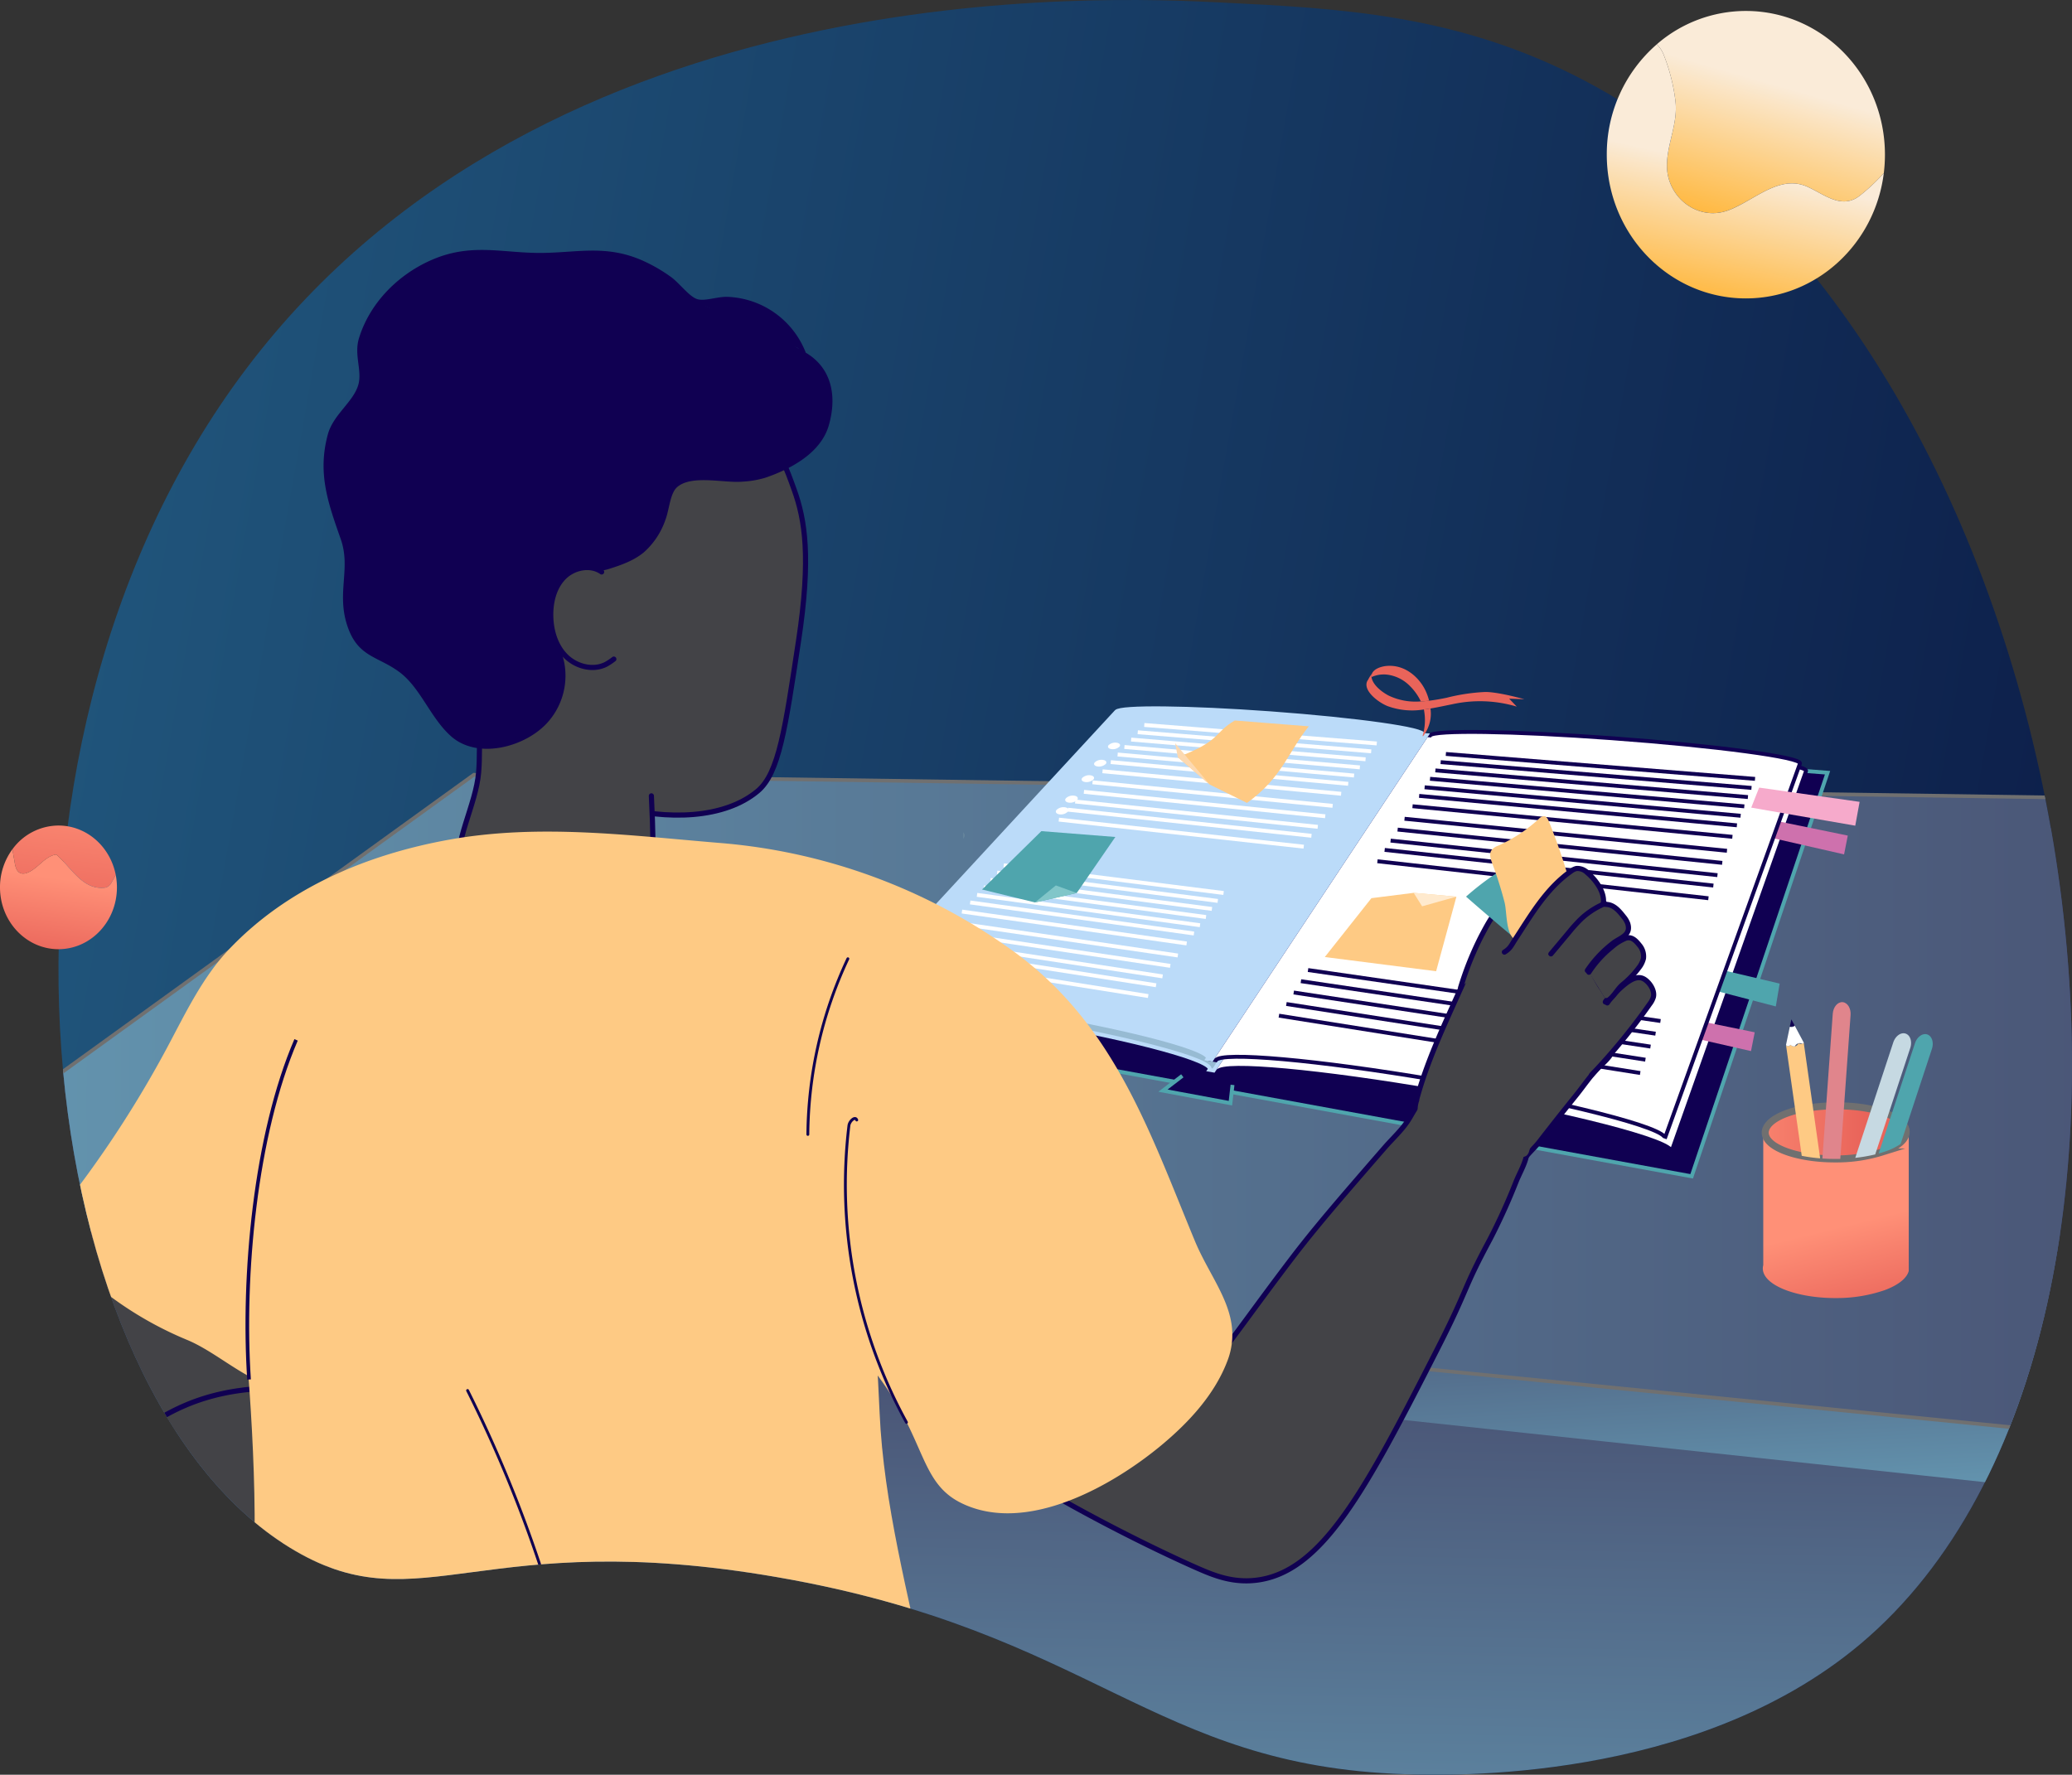 <svg xmlns="http://www.w3.org/2000/svg" xmlns:xlink="http://www.w3.org/1999/xlink" width="568.286" height="486.831" viewBox="0 0 568.286 486.831"><rect x="0" y="0" width="568.286" height="486.831" fill="#333333" stroke="none"/><defs><style>.a,.ai,.ap,.aq,.aw,.j,.v,.w{fill:none;}.b{clip-path:url(#a);}.c{fill:url(#b);}.d{fill:url(#c);}.e{fill:url(#e);}.f{fill:url(#f);}.g,.j{stroke:#707070;}.aw,.g,.j,.q,.r,.s,.u,.v,.w,.x{stroke-miterlimit:10;}.g{fill:url(#g);}.h{fill:url(#h);}.i{fill:url(#i);}.j{stroke-width:1.926px;}.k{fill:#4fa5ad;}.l{fill:#c6d9e2;}.m{fill:#e0858c;}.ar,.n,.q{fill:#100052;}.af,.ag,.ah,.ak,.al,.o,.r{fill:#fff;}.p{fill:#feca84;}.q{stroke:#4fa5ad;}.q,.r,.s,.u,.v,.w,.x{stroke-width:1.064px;}.ae,.af,.ag,.ah,.ai,.aj,.ak,.al,.ao,.ap,.aq,.ar,.as,.aw,.r,.w{stroke:#100052;}.s{fill:#97bbd3;}.s,.u{stroke:#bbdbf9;}.t{fill:#ce71ad;}.aj,.ao,.u{fill:#bbdbf9;}.v{stroke:#fff;}.an,.x{fill:#f6aacb;stroke:#f6aacb;}.y{fill:#ffeace;}.z{fill:url(#j);}.aa{fill:url(#k);}.ab{fill:url(#l);}.ac{fill:#81c6c9;}.ad{fill:#fcd9b1;}.ae,.at{fill:#434347;}.ae,.af,.ag,.ah,.ai,.aj,.ak,.al,.an,.ao,.ap,.aq,.ar,.as{stroke-linecap:round;stroke-linejoin:round;}.ae{stroke-width:1.41px;}.af{stroke-width:0.955px;}.ag{stroke-width:2.146px;}.ah,.ai{stroke-width:2.448px;}.aj{stroke-width:1.555px;}.ak{stroke-width:1.383px;}.al{stroke-width:0.998px;}.am{fill:#8ab1c5;}.an{stroke-width:0.647px;}.ao{stroke-width:1.769px;}.ap{stroke-width:2.122px;}.aq{stroke-width:0.778px;}.ar{stroke-width:1.344px;}.as{fill:#a5a5a5;stroke-width:1.3px;}.au{fill:url(#m);}.av{fill:url(#n);}.ax{fill:url(#o);}.ay{fill:url(#p);}.az{fill:url(#q);}.ba{fill:url(#r);}</style><clipPath id="a"><path class="a" d="M602,298.964C684.656,189.47,839.178,197.056,869.034,198.521c32.954,1.618,65.294,3.205,99.962,21.42,139.241,73.161,178.648,342.385,75.69,428.887-45.562,38.281-113.41,36.076-124.951,35.7-69.49-2.258-85.467-38.987-172.082-54.032-81.039-14.077-97.806,12.734-132.092-7.14C543.383,581.52,520.791,406.54,602,298.964Z" transform="translate(-550.472 -197.848)"/></clipPath><linearGradient id="b" x1="-0.134" y1="0.387" x2="1.12" y2="0.61" gradientUnits="objectBoundingBox"><stop offset="0" stop-color="#2a7195"/><stop offset="1" stop-color="#060c39"/></linearGradient><linearGradient id="c" y1="0.5" x2="1" y2="0.5" gradientUnits="objectBoundingBox"><stop offset="0" stop-color="#ff9077"/><stop offset="1" stop-color="#e9645a"/></linearGradient><linearGradient id="e" x1="0.464" y1="0.794" x2="0.498" y2="0.053" gradientUnits="objectBoundingBox"><stop offset="0" stop-color="#6599b3"/><stop offset="1" stop-color="#45496b"/></linearGradient><linearGradient id="f" x1="0.643" y1="1.02" x2="0.555" y2="0.608" xlink:href="#e"/><linearGradient id="g" x1="-0.003" y1="0.512" x2="1.001" y2="0.512" xlink:href="#e"/><linearGradient id="h" x1="-0.34" y1="0.5" x2="0.695" y2="0.5" xlink:href="#c"/><linearGradient id="i" x1="0.533" y1="0.567" x2="0.654" y2="1.131" xlink:href="#c"/><linearGradient id="j" x1="-2781.328" y1="1.056" x2="-2775.072" y2="-0.825" xlink:href="#c"/><linearGradient id="k" x1="-397.998" y1="2.006" x2="-396.826" y2="0.099" xlink:href="#c"/><linearGradient id="l" x1="-145.942" y1="0.437" x2="-143.47" y2="1.086" gradientUnits="objectBoundingBox"><stop offset="0" stop-color="#fdcda4"/><stop offset="1" stop-color="#e9645a"/></linearGradient><linearGradient id="m" x1="4.462" y1="-0.209" x2="-1.036" y2="0.665" gradientUnits="objectBoundingBox"><stop offset="0" stop-color="#b9bdab"/><stop offset="0.785" stop-color="#84a3ad"/><stop offset="1" stop-color="#769cae"/></linearGradient><linearGradient id="n" x1="2.289" y1="-0.237" x2="0.617" y2="0.731" xlink:href="#m"/><linearGradient id="o" x1="0.538" y1="0.354" x2="0.334" y2="1.011" gradientUnits="objectBoundingBox"><stop offset="0" stop-color="#faebd8"/><stop offset="1" stop-color="#ffb83f"/></linearGradient><linearGradient id="p" x1="0.487" y1="0.494" x2="0.359" y2="1.008" xlink:href="#o"/><linearGradient id="q" x1="0.713" y1="-0.573" x2="0.336" y2="1.476" xlink:href="#c"/><linearGradient id="r" x1="0.516" y1="0.293" x2="0.373" y2="1.104" xlink:href="#c"/></defs><g transform="translate(-527.126 -197.848)"><g transform="translate(543.161 197.848)"><g class="b"><g transform="translate(-587.908 -1055.963)"><rect class="c" width="828.175" height="828.175" transform="translate(405.918 877.76)"/><g transform="translate(600.416 1472.21)"><path class="d" d="M578.037,817.975c3.409-1.058,5.408-5.056,8.935-5.526,4.468,3.763,7.76,10.7,14.579,9.759a2.812,2.812,0,0,0,1.764-1.528,23.915,23.915,0,0,0,1.218-2.251c-1.623-8.3-8.574-14.541-16.9-14.541a16.912,16.912,0,0,0-13.577,6.98c.159,1.162.354,2.318.576,3.463C574.862,815.859,575.215,818.681,578.037,817.975Z" transform="translate(-570.365 -803.887)"/><path class="d" d="M601.633,823.862a2.812,2.812,0,0,1-1.764,1.528c-6.819.94-10.111-6-14.579-9.758-3.527.47-5.525,4.468-8.935,5.526-2.821.705-3.175-2.117-3.409-3.645-.222-1.145-.417-2.3-.576-3.463a18.852,18.852,0,0,0-3.686,11.278c0,10.084,7.729,18.259,17.263,18.259s17.263-8.175,17.263-18.259a19.343,19.343,0,0,0-.359-3.716A23.915,23.915,0,0,1,601.633,823.862Z" transform="translate(-568.684 -807.07)"/></g><path class="e" d="M1133.824,949.857H576.233l-28-259.107h613.585Z" transform="translate(38.136 703.753)"/><g transform="translate(522.082 1268.491)"><path class="f" d="M1139.217,713.95,454.633,640.7l171.507-124,568.9,10.5Z" transform="translate(-454.633 -510.231)"/><path class="g" d="M1148.216,694.81,473.31,627.846,640.234,507.28l562.049,8.065Z" transform="translate(-460.482 -507.28)"/></g><g transform="translate(1055.362 1330.861)"><path class="h" d="M1244.721,639.088c1.2-.151,2.452-.268,3.75-.337.955-.048,1.93-.076,2.926-.076.673,0,1.339.014,1.992.034a46.514,46.514,0,0,1,7.617.872,28.172,28.172,0,0,1,4.711,1.367c.261.1.515.206.756.316a9.4,9.4,0,0,1,4.155,3.056v.007a4,4,0,0,1,.378.714c.027.089.062.179.082.268a2.872,2.872,0,0,1,.124.831,2.942,2.942,0,0,1-.124.831c-.007.021-.007.034-.014.048a5.441,5.441,0,0,1-2.212,2.679,17.292,17.292,0,0,1-4.43,2.136c-.515.172-1.044.337-1.6.488-.309.089-.618.172-.941.247a42.949,42.949,0,0,1-5.474.948c-1.333.151-2.706.24-4.107.282-.336.007-.68.014-1.016.014-1.319.007-2.624-.027-3.894-.117-.206-.014-.405-.034-.611-.048a45.954,45.954,0,0,1-5.048-.687c-5.6-1.106-9.767-3.194-10.543-5.769,0-.007-.007-.014-.007-.021a3.079,3.079,0,0,1-.123-.852,2.776,2.776,0,0,1,.123-.817,2.314,2.314,0,0,1,.165-.46c.92-2.054,4.032-3.881,8.544-5.041Z" transform="translate(-1231.067 -610.8)"/><path class="i" d="M1271.089,649.9v38.16c-.007.021-.007.034-.014.055-.591,2.088-3.077,3.915-6.642,5.227a40.269,40.269,0,0,1-13.139,2.15c-9.932.082-18.922-2.94-20.1-7.184a3.5,3.5,0,0,1-.13-.948,3.3,3.3,0,0,1,.123-.893V650.109c0,.007.007.021.007.028,1.174,4.251,10.165,7.274,20.1,7.191a40.276,40.276,0,0,0,13.139-2.15c3.565-1.312,6.051-3.139,6.642-5.227C1271.082,649.93,1271.082,649.917,1271.089,649.9Z" transform="translate(-1231.067 -614.314)"/><path class="j" d="M1270.672,646.682a2.853,2.853,0,0,1-.119.8c-.007.019-.007.031-.014.049-.568,1.85-2.962,3.47-6.394,4.632a41.812,41.812,0,0,1-12.65,1.905c-9.562.073-18.218-2.605-19.349-6.373,0-.005-.006-.018-.006-.024a2.917,2.917,0,0,1-.12-.816,2.691,2.691,0,0,1,.12-.791,2.3,2.3,0,0,1,.159-.438c1.521-3.4,9.238-6.129,19.3-6.129s17.57,2.739,18.879,6.129c.027.085.06.17.08.255A2.755,2.755,0,0,1,1270.672,646.682Z" transform="translate(-1231.366 -611.058)"/><g transform="translate(6.274 0)"><g transform="translate(25.492 8.773)"><path class="k" d="M1291.926,614.924l-6.813,20.687v.007l-1.765,5.371a17.293,17.293,0,0,1-4.43,2.136c-.515.172-1.044.337-1.6.488l3.64-11.058,6.312-19.163c.577-1.772,2.095-2.864,3.379-2.438S1292.51,613.159,1291.926,614.924Z" transform="translate(-1277.317 -610.862)"/></g><g transform="translate(19.077 8.539)"><path class="l" d="M1283.053,614.584l-5.776,17.549-3.826,11.621a42.942,42.942,0,0,1-5.474.948l4.588-13.936,5.831-17.713c.584-1.772,2.095-2.864,3.386-2.438S1283.637,612.811,1283.053,614.584Z" transform="translate(-1267.977 -610.522)"/></g><g transform="translate(10.059)"><path class="m" d="M1262.581,601.638,1260.836,626l-1.078,15.09c-.337.007-.68.014-1.017.014-1.319.007-2.623-.027-3.894-.117l1.071-14.945,1.772-24.753c.137-1.861,1.339-3.29,2.692-3.194S1262.718,599.777,1262.581,601.638Z" transform="translate(-1254.847 -598.089)"/></g><g transform="translate(0 4.729)"><path class="n" d="M1241.832,606.981l.378.041a1.843,1.843,0,0,0,.407.015c.182-.021.616-.111.5-.455a4.266,4.266,0,0,0-.33-.627l-.522-.98s-.186.884-.425,2.025l1.335-.317c-.124.018-.228.127-.348.172a.837.837,0,0,1-.561.071" transform="translate(-1240.713 -604.975)"/><path class="o" d="M1243.827,607.469l-.019.018-.017-.031.03-.007c0-.008.009-.014.012,0A.025.025,0,0,1,1243.827,607.469Z" transform="translate(-1241.326 -605.747)"/><path class="p" d="M1249.686,646.058a45.948,45.948,0,0,1-5.048-.687L1242.8,632.41l-2.479-17.439a.724.724,0,0,0,.577.316.89.89,0,0,0,.653-.385,1.365,1.365,0,0,0,1.195.44,1.411,1.411,0,0,0,.982-.831,1.451,1.451,0,0,0,1.078.1,2.876,2.876,0,0,0,.391-.179l2.424,17.061Z" transform="translate(-1240.238 -607.938)"/><path class="o" d="M1240.317,612.8v0q.489-2.329.979-4.66a1.2,1.2,0,0,1,.051-.243c.055-.108.016-.067.124-.068a4.272,4.272,0,0,0,.458.045,1.237,1.237,0,0,0,.227-.043,1.3,1.3,0,0,0,.491-.258.646.646,0,0,0,.072-.062l2.451,4.6.023.158a2.429,2.429,0,0,1-.392.175,1.53,1.53,0,0,0-2.064.731,1.357,1.357,0,0,1-1.191-.44.9.9,0,0,1-.65.384A.709.709,0,0,1,1240.317,612.8Z" transform="translate(-1240.238 -605.768)"/><path class="a" d="M1247.418,614.417l.086-.046" transform="translate(-1242.462 -607.917)"/><path class="a" d="M1240.281,615.148h0a.831.831,0,0,1-.08-.131" transform="translate(-1240.202 -608.12)"/></g></g></g><g transform="translate(0)"><g transform="translate(801.042 1238.604)"><path class="q" d="M860.787,567.28l234.8,42.966,37.272-110.712L937.211,484.34Z" transform="translate(-860.787 -470.209)"/><g transform="translate(4.45 13.281)"><path class="r" d="M1070.979,493.715,1011.758,583.9l1.144.2c1.593-2.438,27.964-.065,60.8,5.6,35.122,6.061,64.619,13.611,63.6,16.5l36.938-104.474c.614-1.736-23.368-4.962-52.115-7.111-27.265-2.038-49.168-2.375-50.175-.834Z" transform="translate(-912.517 -486.149)"/><path class="s" d="M940.048,484.015l-72.781,79.2c1.923-2.092,23.516-.315,49.587,4.184,27.679,4.776,50.114,10.819,48.512,13.248l1.141.2,59.221-90.185-.965-.075c1.015-1.539-18.339-4.284-42.134-6.063C959.954,482.837,941.319,482.633,940.048,484.015Z" transform="translate(-867.267 -483.104)"/></g><path class="t" d="M1231.987,529.79l1.294-4.606,21.376,4.389-1.018,5.153Z" transform="translate(-977.035 -483)"/><path class="t" d="M1194.821,608.357l1.294-4.606,21.376,4.389-1.018,5.153Z" transform="translate(-965.396 -507.605)"/><path class="k" d="M1200.007,587.818l1.383-5.593,24.567,5.812L1224.9,594.3Z" transform="translate(-967.02 -500.864)"/><g transform="translate(4.715 11.654)"><path class="r" d="M1069.912,491.065l-58.934,88.964,1.134.2c1.583-2.4,27.716-.113,60.237,5.4,34.764,5.892,63.933,13.257,62.908,16.1l37.069-102.887c.617-1.714-23.151-4.863-51.66-6.947-27.05-1.976-48.79-2.28-49.795-.755Z" transform="translate(-912.538 -483.691)"/><path class="u" d="M939.94,481.65l-72.287,78.237c1.907-2.064,23.341-.349,49.21,4.036,27.451,4.653,49.69,10.561,48.1,12.953l1.131.2,58.934-88.964-.958-.073c1.012-1.52-18.2-4.206-41.826-5.932C959.721,480.46,941.2,480.282,939.94,481.65Z" transform="translate(-867.653 -480.735)"/></g><path class="q" d="M1026.115,632.378" transform="translate(-912.563 -516.57)"/><path class="q" d="M1010.606,630.009l-.574,5.015-18.493-3.444,5.3-4.062" transform="translate(-901.734 -515.048)"/><g transform="translate(61.24 16.229)"><line class="v" x1="65.453" y1="6.181" transform="translate(11.977 12.694)"/><line class="v" x1="66.19" y1="6.699" transform="translate(6.878 18.342)"/><line class="v" x1="66.533" y1="6.947" transform="translate(4.483 20.996)"/><line class="v" x1="66.821" y1="7.159" transform="translate(2.46 23.237)"/><line class="v" x1="67.168" y1="7.42" transform="translate(0 25.963)"/><line class="v" x1="65.123" y1="5.956" transform="translate(14.239 10.188)"/><line class="v" x1="64.847" y1="5.77" transform="translate(16.122 8.102)"/><line class="v" x1="64.573" y1="5.589" transform="translate(17.982 6.041)"/><line class="v" x1="64.301" y1="5.412" transform="translate(19.821 4.004)"/><line class="v" x1="64.03" y1="5.238" transform="translate(21.638 1.991)"/><line class="v" x1="63.762" y1="5.068" transform="translate(23.435)"/><line class="v" x1="65.85" y1="6.457" transform="translate(9.239 15.727)"/></g><g transform="translate(22.78 54.726)"><line class="v" x1="61.634" y1="8.752" transform="translate(11.883 12.684)"/><line class="v" x1="62.208" y1="9.285" transform="translate(6.813 18.298)"/><line class="v" x1="62.474" y1="9.539" transform="translate(4.437 20.929)"/><line class="v" x1="62.696" y1="9.755" transform="translate(2.434 23.149)"/><line class="v" x1="62.965" y1="10.02" transform="translate(0 25.844)"/><line class="v" x1="61.377" y1="8.519" transform="translate(14.137 10.187)"/><line class="v" x1="61.16" y1="8.327" transform="translate(16.016 8.107)"/><line class="v" x1="60.945" y1="8.139" transform="translate(17.874 6.048)"/><line class="v" x1="60.731" y1="7.954" transform="translate(19.714 4.011)"/><line class="v" x1="60.518" y1="7.772" transform="translate(21.534 1.995)"/><line class="v" x1="60.306" y1="7.594" transform="translate(23.336)"/><line class="v" x1="61.944" y1="9.037" transform="translate(9.158 15.701)"/></g><g transform="translate(148.618 24.181)"><line class="w" x1="87.732" y1="8.392" transform="translate(9.628 14.335)"/><line class="w" x1="89.034" y1="9.124" transform="translate(5.539 20.748)"/><line class="w" x1="89.644" y1="9.476" transform="translate(3.613 23.768)"/><line class="w" x1="90.158" y1="9.777" transform="translate(1.984 26.321)"/><line class="w" x1="90.783" y1="10.149" transform="translate(0 29.432)"/><line class="w" x1="87.154" y1="8.075" transform="translate(11.439 11.497)"/><line class="w" x1="86.671" y1="7.815" transform="translate(12.943 9.138)"/><line class="w" x1="86.194" y1="7.561" transform="translate(14.428 6.81)"/><line class="w" x1="85.722" y1="7.314" transform="translate(15.895 4.511)"/><line class="w" x1="85.254" y1="7.072" transform="translate(17.342 2.241)"/><line class="w" x1="84.792" y1="6.835" transform="translate(18.772)"/><line class="w" x1="88.432" y1="8.782" transform="translate(7.434 17.776)"/></g><g transform="translate(121.603 83.454)"><line class="w" x1="99.087" y1="15.735" transform="translate(0 12.515)"/><line class="w" x1="98.473" y1="15.279" transform="translate(2.041 9.316)"/><line class="w" x1="97.866" y1="14.835" transform="translate(4.051 6.164)"/><line class="w" x1="97.266" y1="14.403" transform="translate(6.031 3.059)"/><line class="w" x1="96.673" y1="13.983" transform="translate(7.982)"/></g><path class="o" d="M964.189,502.034c-.4.5-.043.991.8,1.1a2.692,2.692,0,0,0,2.243-.7c.4-.5.034-.989-.8-1.1A2.7,2.7,0,0,0,964.189,502.034Z" transform="translate(-893.118 -475.525)"/><path class="o" d="M969.724,495.158c-.389.484-.031.963.8,1.069a2.672,2.672,0,0,0,2.209-.687c.385-.484.021-.961-.809-1.065A2.678,2.678,0,0,0,969.724,495.158Z" transform="translate(-894.854 -473.377)"/><path class="o" d="M959.224,508.2c-.409.508-.055,1.016.793,1.133a2.712,2.712,0,0,0,2.273-.714c.4-.509.045-1.014-.8-1.128A2.717,2.717,0,0,0,959.224,508.2Z" transform="translate(-891.561 -477.453)"/><path class="o" d="M952.664,516.351c-.421.525-.07,1.05.786,1.173a2.738,2.738,0,0,0,2.313-.731c.418-.526.06-1.048-.795-1.17A2.745,2.745,0,0,0,952.664,516.351Z" transform="translate(-889.504 -479.999)"/><path class="o" d="M948.932,520.988c-.429.533-.08,1.069.782,1.2a2.755,2.755,0,0,0,2.337-.741c.424-.534.069-1.067-.791-1.192A2.756,2.756,0,0,0,948.932,520.988Z" transform="translate(-888.334 -481.447)"/><path class="x" d="M1227.506,517.756l1.777-4.495,26.591,3.771-1,5.477Z" transform="translate(-975.632 -479.267)"/><g transform="translate(134.18 62.273)"><path class="p" d="M1068.935,555.9l-12.786,16.146,30.536,3.894,5.564-20.445-11.73-1.058Z" transform="translate(-1056.148 -554.433)"/><path class="y" d="M1091.63,554.433l2.321,3.7,9.41-2.645Z" transform="translate(-1067.26 -554.433)"/></g><g transform="translate(145.6 0)"><g transform="translate(1.378)"><path class="z" d="M1095.632,481.076l1.619-.235a.1.1,0,0,1,.119.065,9.742,9.742,0,0,1-.288,4.07,10.734,10.734,0,0,1-1.7,3.4c-.054.072-.2.026-.178-.055a14.742,14.742,0,0,0,.358-7.165C1095.553,481.116,1095.584,481.083,1095.632,481.076Z" transform="translate(-1081.175 -469.113)"/><path class="aa" d="M1074.792,466.807c0,.017,0,.034.006.05a8.234,8.234,0,0,1,4.322-.666,10.591,10.591,0,0,1,6.265,3.178,14.75,14.75,0,0,1,2.94,4.162c.762-.034,1.52-.1,2.271-.19a15.122,15.122,0,0,0-.958-2.706c-1.515-3.271-5.256-7.155-10.427-6.85-1.8.1-3.792.845-4.3,2.148A1.829,1.829,0,0,0,1074.792,466.807Z" transform="translate(-1074.781 -463.767)"/></g><path class="ab" d="M1078.527,475.788a19.626,19.626,0,0,0,10,.94c.607-.075,1.211-.164,1.811-.262,2.053-.339,4.067-.793,5.983-1.171a35.2,35.2,0,0,1,17.683.652l-2.083-2.184,4.166.156s-7.053-2.008-10.749-1.989a52.774,52.774,0,0,0-10.592,1.593c-1.511.314-3.124.61-4.776.8-.751.09-1.51.157-2.271.19a17.073,17.073,0,0,1-8.869-1.613c-2.109-1.117-4.405-3.078-4.658-5.061,0-.016,0-.033-.006-.05a1.829,1.829,0,0,1,.115-.876c-.06.073-.08.132-.144.205a7.726,7.726,0,0,0-.885,1.442.011.011,0,0,1,0,.01,1.839,1.839,0,0,0-.277.435C1071.846,471.507,1075.812,474.67,1078.527,475.788Z" transform="translate(-1072.775 -464.753)"/></g><path class="k" d="M955.838,531.4l-10.591,15.371L933.8,549.356l-14.52-3.551,16.271-16.01Z" transform="translate(-879.105 -484.445)"/><path class="p" d="M1033.379,487.205c-5.653,7.006-7.308,14.114-16.951,21.01q-5.12-2.514-10.234-5.041l-8.737-7.5c.659-.254,1.277-.495,1.854-.735,9.959-4.08,8.187-6.044,13.771-9.334Z" transform="translate(-903.588 -470.606)"/><path class="ac" d="M951.868,553.557l-11.449,2.589,5.721-4.67Z" transform="translate(-885.725 -491.234)"/><path class="ad" d="M1005.863,506.024l-8.736-7.5-.728-3.819,2.583,3.084Z" transform="translate(-903.256 -473.456)"/></g><path class="ae" d="M527.955,751.894c-.2,7.264.315,14.825,3.8,21.2,3.469,6.355,9.524,10.875,15.753,14.562,11.618,6.878,24.935,11.647,38.409,10.8s27.007-8.1,32.933-20.231c2.8-5.727,3.8-12.138,4.76-18.439q4.655-30.407,9.308-60.814c1.052-6.869-70.2-15.526-79.96-9.628C533.042,701.38,528.549,730.363,527.955,751.894Z" transform="translate(44.499 704.806)"/><path class="af" d="M323.964-739.874-305.5-934.622l70.726-404.968,665.732,51.664Z" transform="translate(305.497 1339.59)"/><path class="ag" d="M308.957-764.2-284.126-941.565l65.765-375.751,624.454,53.367Z" transform="translate(298.805 1332.615)"/><path class="ah" d="M70.447-1008.937l-124.171-23.276,25.3-138.035L97.97-1155.7Z" transform="translate(226.65 1286.558)"/><line class="ai" x2="103.644" y2="12.011" transform="translate(205.873 145.899)"/><line class="ai" x2="103.179" y2="13.886" transform="translate(199.328 182.097)"/><line class="ai" x2="102.577" y2="16.311" transform="translate(190.836 229.062)"/><line class="ai" x2="103.392" y2="13.026" transform="translate(202.331 165.489)"/><path class="aj" d="M400.54-1180.159l-585.714-68.655,6.719-38.307,588.742,56.637Z" transform="translate(267.816 1323.159)"/><path class="aj" d="M241.278-1198.828l-426.451-49.987,6.719-38.307,428.613,41.233Z" transform="translate(267.816 1323.159)"/><path class="ak" d="M70.754-1218.816l-255.928-30,6.719-38.307,257.2,24.743Z" transform="translate(267.816 1323.159)"/><path class="al" d="M-60.15-1234.16l-125.024-14.655,6.719-38.307,125.634,12.086Z" transform="translate(267.816 1323.159)"/><path class="am" d="M589.733-769.468c6.576-18.6,8.5-43.231,3.583-69l-40.954-.163c2.7,21.652-.8,38.894-4.925,52.9l.019.644c9.675,6.17,20.969,10.173,32.86,13.238C583.395-771.2,586.531-770.376,589.733-769.468Z" transform="translate(38.386 1182.707)"/><path class="an" d="M563.574-983q.024-4.472-.052-9.046l-29.3,3.266a329.481,329.481,0,0,1-6.924,41.5l30,5.618C559.992-954.028,561.675-967.876,563.574-983Z" transform="translate(44.694 1230.752)"/><path class="p" d="M503.285-724.263q.036-4.408-.021-8.921l-28.047,2.594A330.974,330.974,0,0,1,468.46-689.8l28.684,6.171C499.766-695.765,501.42-709.386,503.285-724.263Z" transform="translate(63.119 1149.684)"/><path class="p" d="M595.239-1045.406l21.554-.144.019-.126h-.041c.026-.081.051-.162.076-.243a103.35,103.35,0,0,0,.4-28.663l-16.18,1.345a62.438,62.438,0,0,1-3.659,21.3,43.223,43.223,0,0,1-1.779,5.7C595.512-1045.971,595.385-1045.687,595.239-1045.406Z" transform="translate(23.416 1256.599)"/><path class="ao" d="M352.444-803.537,171.474-856.425,229.4-1147.454,417.581-1119.4Z" transform="translate(156.126 1279.419)"/><line class="ap" x2="165.175" y2="34.307" transform="translate(369.637 275.849)"/><line class="ap" x2="164.882" y2="35.351" transform="translate(366.951 289.599)"/><line class="ap" x2="164.637" y2="36.219" transform="translate(364.715 301.047)"/><line class="ap" x2="164.344" y2="37.259" transform="translate(362.034 314.772)"/><line class="ap" x2="166.602" y2="29.231" transform="translate(382.653 209.202)"/><line class="ap" x2="166.849" y2="28.35" transform="translate(384.904 197.68)"/><line class="ap" x2="167.097" y2="27.469" transform="translate(387.156 186.148)"/><line class="ap" x2="167.345" y2="26.585" transform="translate(389.41 174.607)"/><line class="ap" x2="165.47" y2="33.261" transform="translate(372.325 262.085)"/><line class="ap" x2="163.494" y2="39.88" transform="translate(354.547 349.599)"/><line class="ap" x2="163.737" y2="39.019" transform="translate(356.775 338.194)"/><path class="ae" d="M687.123,756.76c-22.678-2.828-42.337-4.056-58.258-4.526-11.792-.348-24.852-.379-38.409,6.935a57.984,57.984,0,0,0-8.555,5.647" transform="translate(27.593 684.535)"/><path class="p" d="M756.129,561.874c-14.279-16.353-33.2-21.311-42.5-23.617-49.9-12.384-89.285,18.391-95.4,24.853-2.515,2.658-7.375,7.8-7.874,14.165-.04.514-.047.975-.316,7.241-.175,4.094-.306,7.008-.317,7.243-.567,13.1,4.442,24.592,6.984,37.135,2.516,12.419,2.2,25.84,3.322,38.657,2.659,30.317,4.242,60.892.98,91.23-1.781,16.566-4.985,33.4-1.7,49.73,6.044,30.094,33.639,52.293,63.259,60.344,23.038,6.262,47.687,5.655,71.155,2.33,14.634-2.073,40.693-3.506,50.284-16.039,3.072-4.015,4.632-8.971,5.78-13.894,11.806-50.6-13.369-100.015-15.555-150.2C792.285,646.275,786.949,597.173,756.129,561.874Z" transform="translate(18.891 752.42)"/><path class="aq" d="M891.6,726.345q3.9-43.831,7.807-87.661" transform="translate(-69.394 720.059)"/><path class="aq" d="M912.139,635.823a84.761,84.761,0,0,1-6.717,26.683,2.96,2.96,0,0,1-1.271,1.648" transform="translate(-73.325 720.955)"/><path class="aq" d="M713.844,753.2A365.032,365.032,0,0,1,750.89,883.366" transform="translate(-13.727 684.198)"/><path class="ae" d="M1091.534,619.419l-.012.425c3.034-13.687,9.734-26.5,15.248-39.316a7.5,7.5,0,0,1,5.41-5.182,61.238,61.238,0,0,0,6.63-2.906,14.717,14.717,0,0,1,5.508-1.8,14.385,14.385,0,0,1,10.686,3.1c3.565,2.978,5.41,7.468,7.847,11.423a26.313,26.313,0,0,1,3.209,5.956,20.913,20.913,0,0,1,.752,9.469c-.484,2.922-1.862,4.361-3.872,6.214-2.541,2.344-4.612,5.517-6.782,8.206q-5.108,6.325-10.081,12.756c-1.283,1.659-2.973,3.1-4.153,4.758-1.356,1.9-1.749,4.6-2.621,6.747" transform="translate(-132.004 741.396)"/><g transform="translate(801.818 1279.845)"><path class="ae" d="M1048.328,644.3a29.876,29.876,0,0,0-3.231-2.922c-6.161-5.023-14.013-10.077-21.778-5.789-2.942,1.625-3.516,3.662-5.168,6.213-1.714,2.646-4.28,4.984-6.352,7.364q-5.525,6.347-11.011,12.728c-4.994,5.836-9.936,11.722-14.586,17.838-19.832,26.088-24.406,35.371-31.668,34.523-6.118-.715-6.732-7.756-19.586-24.511-10.819-14.1-17.624-22.97-27.457-26.122-16.085-5.155-40.978,4.767-45,19.494-8.444,30.952,78.109,72.842,98.115,81.588,4.4,1.926,9.433,3.931,15.742,3.222,18.224-2.043,30.168-24.807,49.92-63.591,8.563-16.819,6.667-15.634,14.315-29.874a169.956,169.956,0,0,0,7.247-15.992c1.615-3.934,4.452-7.869,2.05-12.07A11.841,11.841,0,0,0,1048.328,644.3Z" transform="translate(-861.917 -558.311)"/><path class="ae" d="M1162.659,615a168.708,168.708,0,0,0,15.969-19.47,5.77,5.77,0,0,0,1.008-1.93c.414-1.775-1.045-4-2.543-4.892-1.605-.957-3.335-.036-4.747.976a24.683,24.683,0,0,0-5.356,5.554" transform="translate(-956.1 -544.009)"/><path class="ae" d="M1161.61,581.826a29.444,29.444,0,0,1,6.267-6.914,13.4,13.4,0,0,1,3.888-2.438c1.6-.468,2.674.643,3.7,1.927a4.7,4.7,0,0,1,1.111,3.653,6.525,6.525,0,0,1-1.225,2.5,25.653,25.653,0,0,1-4.57,4.743c-1.674,1.483-2.515,3.745-4.664,4.69.027-.054.21-.4.3-.4" transform="translate(-955.772 -539.016)"/><path class="ae" d="M1146.352,572.392c4.234-3.93,8.39-14.469,15.742-13.3,1.816.29,3.12,1.849,4.249,3.3a6.359,6.359,0,0,1,1.124,1.845c1.032,3.129-1.795,3.9-3.688,5.208a32.08,32.08,0,0,0-7.364,7.722" transform="translate(-950.993 -534.833)"/><path class="ae" d="M1110.414,580.991a85.349,85.349,0,0,1,5.651-14.054c1.806-3.4,3.645-7.018,6.8-9.376,3.2-2.392,4.856-.573,4.792,3.091a17.714,17.714,0,0,1-1.54,5.978l-.788,2.035" transform="translate(-939.739 -534.042)"/><path class="k" d="M1130.977,541.075a1.969,1.969,0,0,0-3.119-.657,74.856,74.856,0,0,0-15.3,10.518q6.717,5.891,13.59,11.6a2.191,2.191,0,0,0,.973.557,2.131,2.131,0,0,0,1.334-.364c3.043-1.651,9.67-5.683,9.729-9.66C1138.24,549.555,1132.956,543.809,1130.977,541.075Z" transform="translate(-940.411 -528.861)"/><path class="p" d="M1122.684,536.566c-.4-1.128-.788-2.466-.1-3.451a4,4,0,0,1,1.768-1.188,41.33,41.33,0,0,0,11.2-7.373,1.966,1.966,0,0,1,1.482-.732c.644.093,1,.782,1.241,1.385a161.849,161.849,0,0,1,5.9,17.342,1.793,1.793,0,0,1-.488,2.192c-2.462,2.679-11.661,15.788-15.121,12.6-2.063-1.9-1.793-7.247-2.4-9.789A106.091,106.091,0,0,0,1122.684,536.566Z" transform="translate(-943.431 -523.811)"/><path class="ae" d="M1127.869,567.629c1.624-.958,1.935-1.935,2.967-3.513,4.422-6.76,8.484-13.853,15.2-18.612a4.263,4.263,0,0,1,1.549-.8,3.735,3.735,0,0,1,2.967,1.094c2.18,1.8,4.666,5.047,4.494,8.019.272.2.069.262-.131.538a2.1,2.1,0,0,1-.827.58,21.439,21.439,0,0,0-5.331,3.739,42.785,42.785,0,0,0-3.123,3.468l-5,5.973" transform="translate(-945.205 -530.339)"/></g><path class="ae" d="M706.313,383.387c-1.484,5.443,1.691,6.872,5.779,24.563,5.433,23.508,1.53,28.232,5.767,37.177,10.585,22.343,55.036,34.914,73.078,19.821,5.844-4.888,7.547-17.08,11.2-41.182,3.471-22.933,1.753-33.267-1.185-41.443-2.065-5.745-3.772-10.5-7.851-14.75C771.1,344.631,710.693,367.322,706.313,383.387Z" transform="translate(-11.252 808.012)"/><path class="ae" d="M763.032,502.114q.679,13.4.464,26.816c-.052,3.242.921,8.1-2.239,10.124-1.958,1.254-4.883.909-7.094,1.085-13.728,1.091-41.195,2.736-44.027-16.516-1.335-9.077,4.76-18.823,5.524-28,.725-8.712-1.2-16.171,5.078-23.3l1.12.307" transform="translate(-12.506 772.159)"/><path class="ar" d="M759.136,312.445c4.351,4.2,7.721,1.5,13.206,3.039,5.935,1.666,5.679,5.432,15.807,11.035,7.418,4.1,8.6,11.9,6.385,19.483-2.091,7.158-9.979,11.447-16.958,13.833a25.782,25.782,0,0,1-6.094,1.038c-5.1.452-14.1-2.072-18.348,1.7-2.144,1.907-2.284,6.412-3.4,9.294a20.258,20.258,0,0,1-5.724,8.583c-2.673,2.193-6.022,3.363-9.319,4.4-3.971,1.255-10.468.537-13.14,3.69-2.841,3.351-3.174,9.559-2.313,13.62.674,3.175,2.161,6.137,2.782,9.322a18.521,18.521,0,0,1-4.655,15.9c-5.962,6.377-18.423,9.653-25.341,3.481-5.6-5-8.3-13.337-14.31-17.72-6.255-4.561-11.542-3.957-14.2-13.174-2.41-8.374,1.255-14.895-1.508-22.812-3.408-9.766-6.414-17.84-3.547-28.4,1.449-5.337,7.036-8.731,8.388-13.724,1.088-4.015-1.207-8.234.148-12.651,2.968-9.67,10.853-17.461,20.2-21.316,10.362-4.271,18.575-1.556,29-1.593,9.993-.036,17.762-2.331,27.648,2.032a43.044,43.044,0,0,1,7.681,4.434c2.152,1.541,4.83,5.209,7.184,6.109,2.29.876,6.028-.639,8.7-.526a23.344,23.344,0,0,1,21.2,15.818l-1.016-2.056" transform="translate(3.98 826.543)"/><path class="ae" d="M761.009,425.722c-3.1-2.19-7.694-1.223-10.357,1.479s-3.649,6.689-3.6,10.483c.048,4.047,1.248,8.234,4.09,11.114s7.525,4.112,11.112,2.236a15.941,15.941,0,0,0,2.1-1.4" transform="translate(-24.125 787.13)"/><path class="p" d="M871.144,665.053c-1.173-7.774-6.642-14.57-10.046-22.779-12.408-29.925-22-59.033-49.294-79.116a159.336,159.336,0,0,0-81.055-30.064c-24.609-2.026-49.375-5.341-74.05-.919-22.59,4.049-44.529,13.222-60.525,30.124-7.3,7.712-11.912,17.5-16.917,26.867a298.191,298.191,0,0,1-28.99,44.276c-1.9,2.409-3.962,5.43-2.868,8.3a8.483,8.483,0,0,0,1.824,2.6,98.145,98.145,0,0,0,35.458,25.07c10.625,4.406,20.59,16.121,33.283,13.258,17.735-4,12.777-31.916,31.475-45.345,29.965-21.52,105.509,5.067,131.209,52.024,6.506,11.886,7.231,20.332,16.391,24.827,17.831,8.75,41.544-4.745,55-15.971,7.406-6.179,14.459-13.781,17.943-22.926A19.731,19.731,0,0,0,871.144,665.053Z" transform="translate(38.493 754.099)"/><path class="aq" d="M881.454,727.907a135.374,135.374,0,0,1-15.779-81.4c.149-1.212,1.718-2.675,2.146-1.532" transform="translate(-60.968 718.217)"/><path class="aq" d="M860.7,580.765a115.533,115.533,0,0,0-10.976,48.188" transform="translate(-56.282 738.197)"/><path class="as" d="M1132.907,657.184" transform="translate(-144.964 714.265)"/><path class="at" d="M1095.385,631.651a11.162,11.162,0,0,0-1.374,6.348,15.958,15.958,0,0,1,19.456,4.206c1.207,1.563,2.111,3.352,3.417,4.832a6.264,6.264,0,0,0,5.146,2.435,2.06,2.06,0,0,0,1.151-.446,2.716,2.716,0,0,0,.66-1.245l1.122-3.473a6.3,6.3,0,0,0,.448-3.092,6.093,6.093,0,0,0-1.975-2.966c-4.85-4.776-10.4-9.1-16.906-11.093a8.094,8.094,0,0,0-9.436,2.045c-1.963,1.851-3.719,4.2-3.852,6.891a2.12,2.12,0,0,0,.24,1.254,2.549,2.549,0,0,0,2.077.826Z" transform="translate(-132.541 723.872)"/></g><path class="au" d="M912.062,531.145a3.472,3.472,0,0,1-.124.907v-1.806A3.345,3.345,0,0,1,912.062,531.145Z" transform="translate(-75.764 754.018)"/><path class="av" d="M911.918,532.93c.007-.021.007-.034.014-.055v.055Z" transform="translate(-75.758 753.195)"/></g><path class="aw" d="M626.36,706.324c-1.862-28.369,1.654-67.058,12.9-93.167" transform="translate(-574.09 -327.91)"/></g></g><g transform="translate(967.818 200.861)"><path class="ax" d="M1190.638,214.3a50.591,50.591,0,0,1,3.157,12.274c.876,6.138-2.1,11.573-2.28,17.536-.351,8.943,8.241,15.957,16.834,12.8,7.015-2.631,13.678-9.645,21.218-6.664,4.735,1.929,9.82,6.839,15.081,2.455a52.031,52.031,0,0,0,6.34-6,41.024,41.024,0,0,0,.311-5.053c0-21.772-17.078-39.421-38.145-39.421a37.257,37.257,0,0,0-24.428,9.146A8.29,8.29,0,0,1,1190.638,214.3Z" transform="translate(-1175.01 -202.234)"/><path class="ay" d="M1238.393,256.877c-5.26,4.383-10.346-.526-15.081-2.455-7.54-2.981-14.2,4.033-21.218,6.664-8.592,3.157-17.184-3.858-16.834-12.8.175-5.962,3.156-11.4,2.28-17.536a50.586,50.586,0,0,0-3.157-12.274,8.288,8.288,0,0,0-1.913-2.925,39.869,39.869,0,0,0-13.715,30.275c0,21.771,17.078,39.421,38.144,39.421,19.41,0,35.434-14.983,37.834-34.368A52.031,52.031,0,0,1,1238.393,256.877Z" transform="translate(-1168.756 -206.404)"/></g><g transform="translate(527.126 424.304)"><path class="az" d="M535.813,540.645c3.167-.983,5.023-4.7,8.3-5.133,4.15,3.495,7.208,9.938,13.542,9.064a2.612,2.612,0,0,0,1.638-1.42,22.066,22.066,0,0,0,1.131-2.09c-1.508-7.711-7.964-13.507-15.7-13.507a15.711,15.711,0,0,0-12.611,6.484c.148,1.079.33,2.153.536,3.216C532.865,538.679,533.193,541.3,535.813,540.645Z" transform="translate(-528.687 -527.559)"/><path class="ba" d="M557.731,546.113a2.611,2.611,0,0,1-1.638,1.42c-6.334.874-9.392-5.57-13.542-9.064-3.276.437-5.133,4.15-8.3,5.133-2.62.655-2.948-1.966-3.166-3.385-.206-1.063-.387-2.137-.536-3.216a17.515,17.515,0,0,0-3.424,10.475c0,9.366,7.179,16.96,16.035,16.96s16.035-7.594,16.035-16.96a17.942,17.942,0,0,0-.333-3.452A22.054,22.054,0,0,1,557.731,546.113Z" transform="translate(-527.126 -530.515)"/></g></g></svg>
